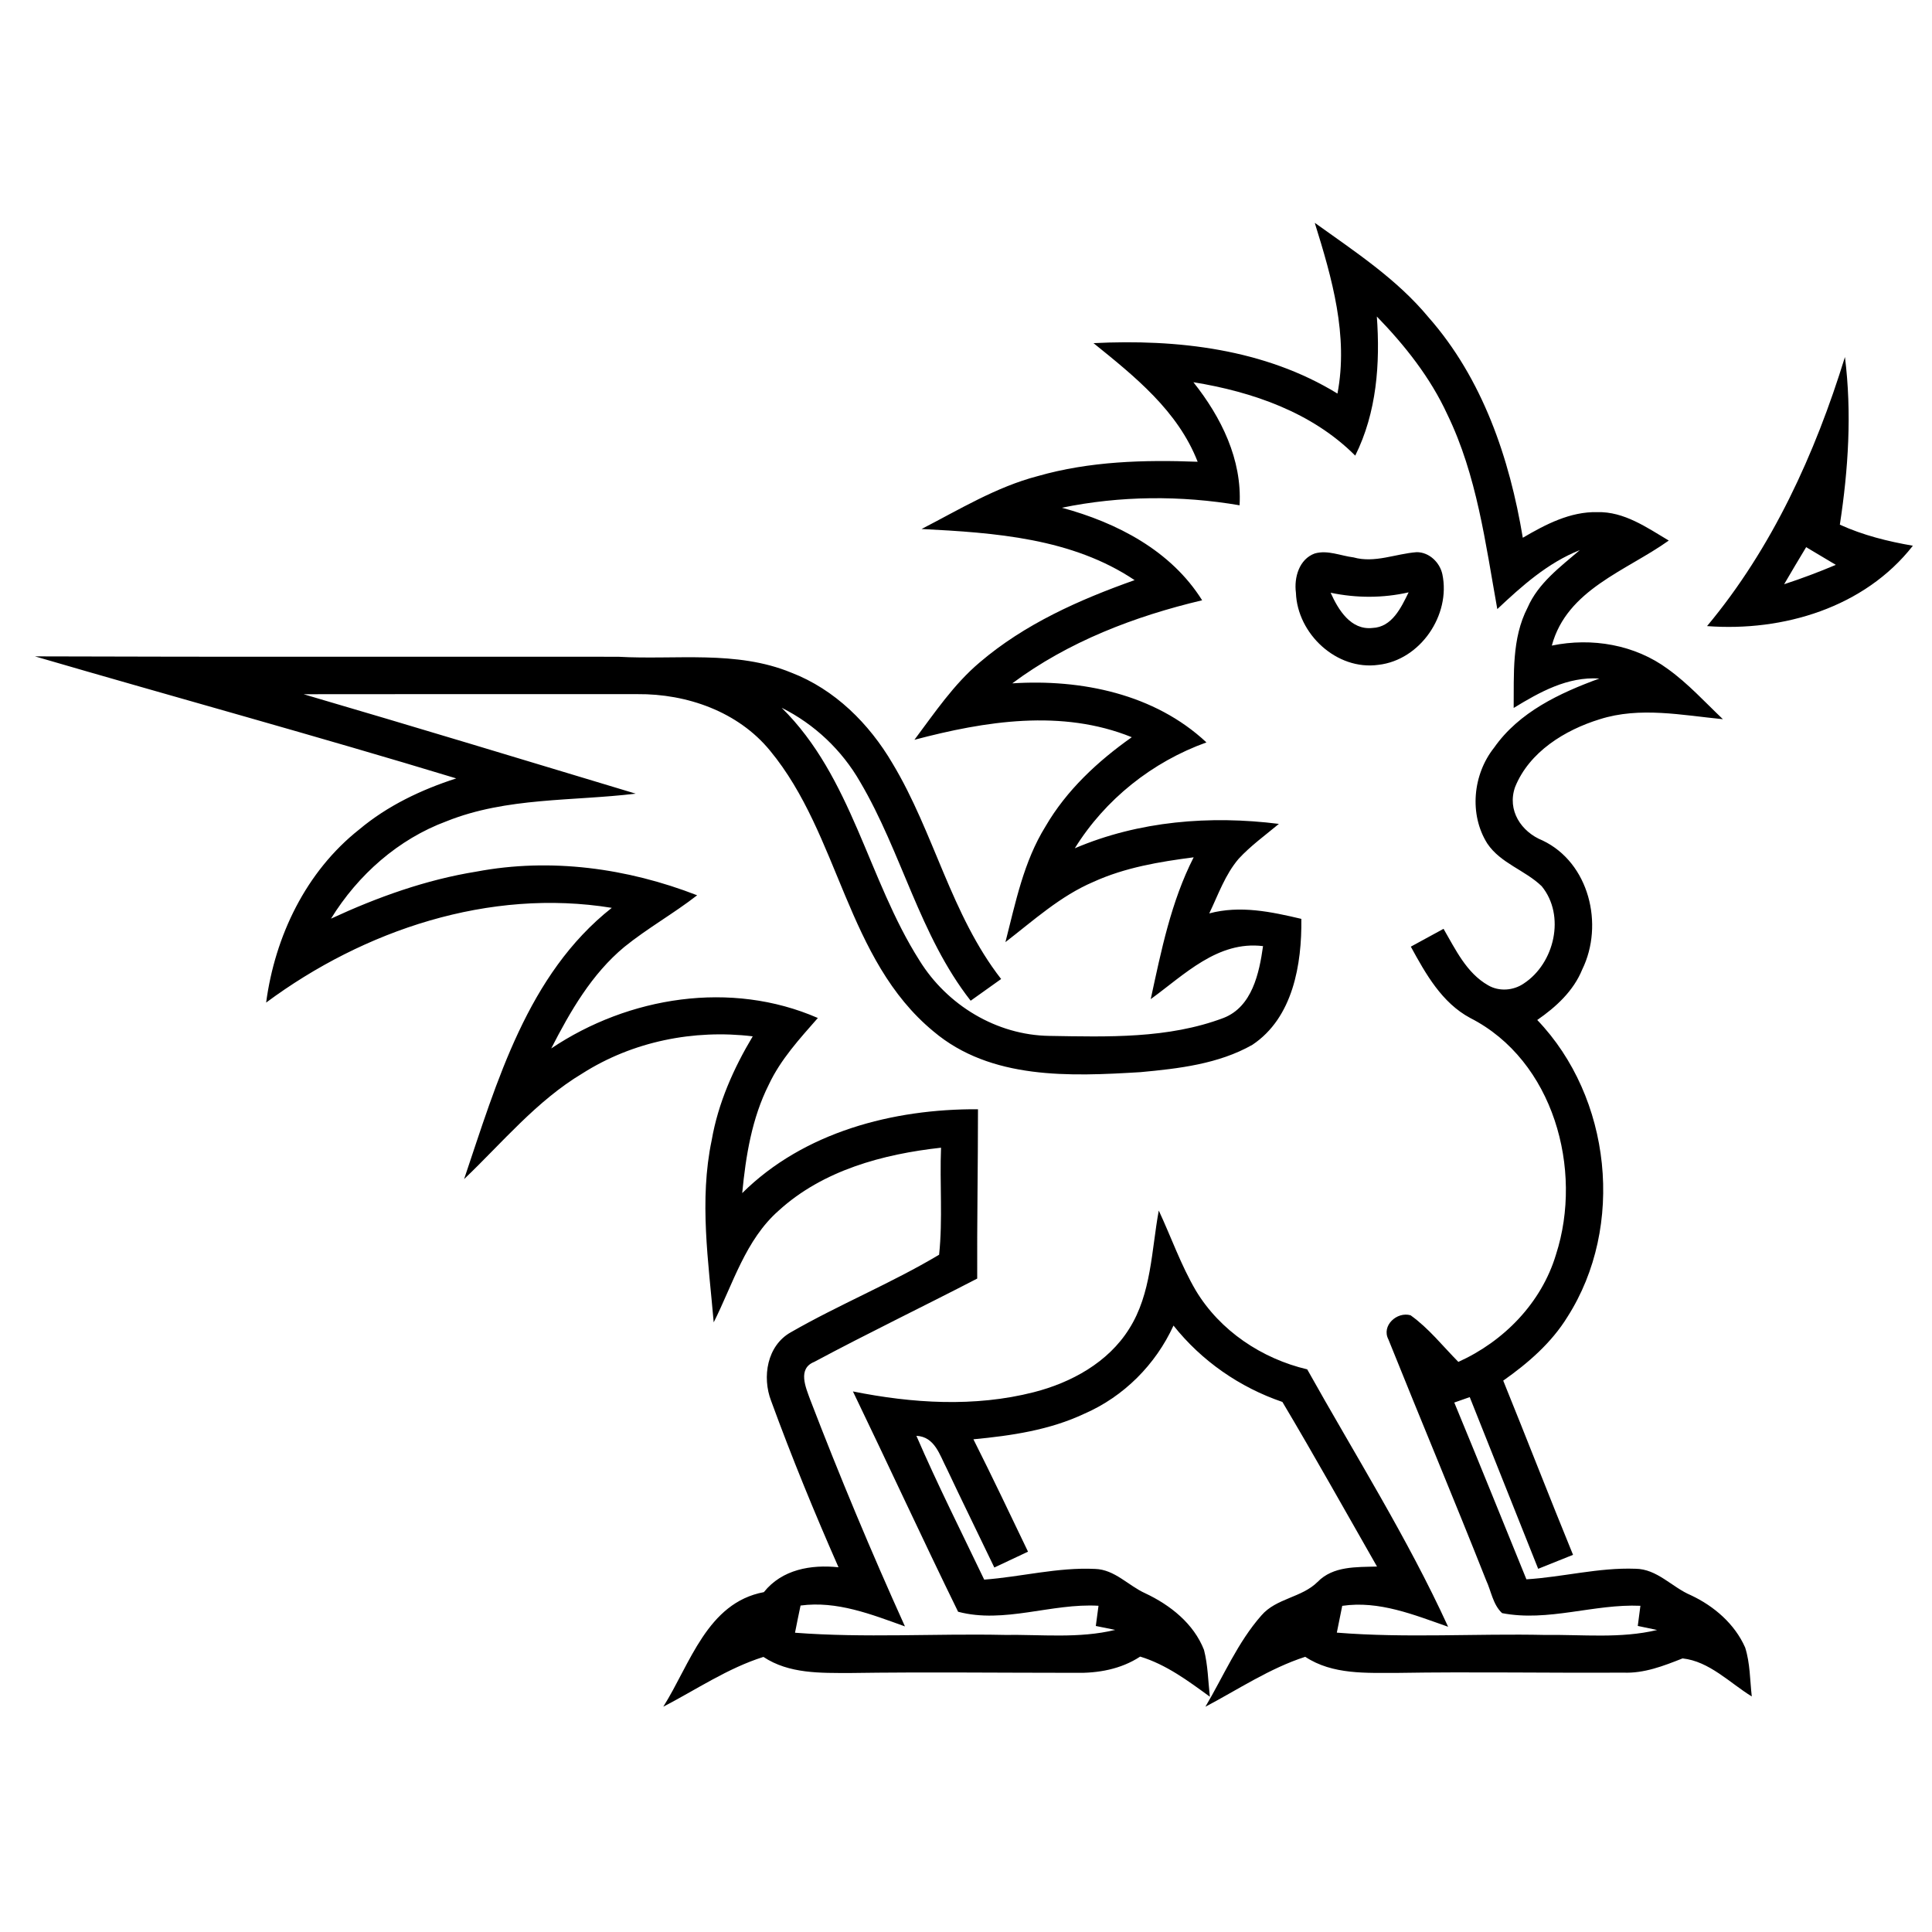 <svg xmlns="http://www.w3.org/2000/svg" viewBox="0 0 1024 1024">
    <path d="M697.003 118.204c21.163 15.19 43.35 29.696 60.11 49.937 28.67 32.5 43.007 74.76 50.004 116.88 12.05-7.06 25.088-13.92 39.492-13.58 14.19-.37 26.21 8.13 37.88 15.06-22.53 16.08-54 25.94-61.99 55.67 21.23-4.37 44.03-.51 61.57 12.46 10.68 7.68 19.59 17.51 29.11 26.56-21.64-2.11-44.03-6.76-65.33.04-18.5 5.7-37.31 17.31-44.82 35.91-4.34 12.32 3.21 23.76 14.57 28.33 24.75 11.81 32.63 44.61 21.03 68.34-4.64 11.44-13.93 19.94-23.86 26.8 39.29 41 46.66 109.33 16.04 157.32-8.5 13.83-20.93 24.58-34.07 33.83 12.46 30.72 24.44 61.64 37 92.33-6.18 2.46-12.32 4.92-18.47 7.41-12.11-30.31-24.16-60.69-36.28-91l-8.19 2.87c12.9 31.16 25.53 62.46 38.23 93.7 19.31-1.19 38.33-6.31 57.75-5.6 11.57.07 19.39 9.8 29.42 14.03 12.25 5.74 23.24 15.19 28.77 27.72 2.66 8.36 2.52 17.27 3.51 25.94-11.74-7.23-22.49-18.64-36.69-20.17-10.1 3.99-20.38 8.02-31.44 7.54-39.83.24-79.67-.51-119.5.14-16.62-.03-34.51 1.06-49.05-8.53-18.88 6.11-35.47 17.27-52.91 26.46 9.62-16.24 17.1-34.13 29.69-48.4 7.88-9.15 21.33-9.35 29.76-17.75 8.29-8.5 20.61-7.81 31.5-8.15-16.66-29.112-32.97-58.4-50.14-87.242-22.63-7.713-42.84-21.74-57.72-40.48-9.45 20.65-26.32 37.617-47.2 46.696-18.4 8.7-38.78 11.67-58.85 13.58 9.93 19.73 19.39 39.66 28.94 59.56-5.94 2.77-11.915 5.6-17.854 8.4-8.367-17.51-16.968-34.883-25.23-52.462-3.76-7.17-6.28-16.862-16.08-17.34 11.16 25.77 23.824 50.89 35.94 76.22 19.626-1.47 39.01-6.622 58.777-5.67 10.41.31 17.58 8.84 26.557 12.9 13.24 6.218 25.7 16.05 31.16 30.01 2.08 8.09 2.19 16.52 3.11 24.82-11.503-8.39-23.14-17.06-36.93-21.26-10.24 6.72-22.39 8.87-34.44 8.6-39.8 0-79.6-.48-119.44.1-15.564-.033-32.255.48-45.806-8.53-18.98 5.98-35.54 17.31-53.08 26.39 14.267-22.598 23.24-55.09 53.31-60.725 9.63-12.05 24.95-14.71 39.56-13.18-12.8-29.05-24.842-58.44-35.73-88.24-4.846-12.63-2.15-29.22 10.41-36.28 25.635-14.745 53.25-25.974 78.644-41.13 1.98-18.81.27-37.854 1.02-56.73-30.75 3.38-62.63 11.98-86.01 33.314-17.68 15.53-24.24 38.91-34.48 59.25-2.76-32.05-7.78-64.65-1.055-96.6 3.41-19.622 11.57-37.99 21.74-54.99-31.23-3.79-63.63 2.7-90.28 19.66-24.3 14.53-42.427 36.69-62.7 56.01 17.44-51.643 33.55-108.48 78.27-143.77-64.82-10.55-131.25 11.71-183.2 50.21 4.71-35.26 21.1-69.43 49.33-91.75 15.02-12.594 32.9-21.093 51.44-27.07-74.14-22.53-148.93-42.97-223.3-64.68 103.043.376 206.06.1 309.11.206 30.55 1.74 62.6-3.588 91.71 8.4 23.07 8.84 41.37 27.07 53.727 48.16 22.05 36.66 30.99 80.14 57.55 114.24-5.395 3.83-10.75 7.65-16.147 11.51-27.07-34.58-36.522-78.57-58.572-115.95-9.66-16.86-24.2-30.62-41.61-39.32 37.34 36.8 45.67 90.86 73.01 133.87 14.61 23.69 40.86 39.66 68.88 40.04 30.86.51 62.98 1.57 92.33-9.52 15.16-5.91 18.91-23.73 20.927-38.06-24.03-2.97-41.75 15.22-59.53 28.09 5.56-25.6 10.75-51.61 22.76-75.16-18.125 2.35-36.42 5.39-53.18 13.04-17.51 7.47-31.71 20.44-46.59 31.91 5.36-20.92 9.66-42.663 21.23-61.3 11.16-19.216 27.713-34.576 45.74-47.31-37.107-15.05-77.76-8.53-115.2 1.367 10.714-14.3 20.82-29.39 34.61-41.03 23.79-20.31 52.8-33.21 82.09-43.59-33.248-22.29-74.14-25.12-112.915-27.1 20.03-10.31 39.56-22.29 61.54-28.025 27.51-7.88 56.39-8.7 84.79-7.61-10.48-26.96-33.38-45.26-55.2-62.87 44.41-2.22 90.69 3.04 129.3 26.73 5.87-30.72-2.9-61.2-11.98-90.32zm32.734 49.322c1.843 25.156-.034 51.063-11.435 73.967-22.87-22.938-54.477-33.826-85.777-38.912 14.746 18.54 25.873 40.96 24.474 65.23-31.17-5.32-63.22-5.08-94.18 1.3 29.15 7.89 57.85 22.7 74.34 49.05-35.77 8.47-70.93 21.92-100.63 44.03 36.55-2.35 75.47 5.6 102.91 31.3-28.74 10.34-53.63 30.14-69.77 56.12 34.03-14.5 71.68-17.51 108.17-12.93-7.21 6.01-14.89 11.54-21.27 18.43-7.24 8.43-10.89 19.15-15.64 29.01 16.35-4.37 32.8-.88 48.81 2.9.31 24.03-4.4 52.43-25.98 66.77-17.92 10.17-39.05 12.6-59.26 14.47-37.28 2.26-79.33 4.1-109.74-21.6-46.25-38.16-49.63-104.04-86.6-148.78-16.96-20.72-44.1-30.21-70.31-29.97-58.98-.03-117.97-.03-176.95.04 58.78 17.21 117.38 35.02 176.03 52.7-33.45 4.06-68.34 1.85-100.18 14.61-25.67 9.49-47.04 28.47-61.31 51.65 24.61-11.4 50.35-20.65 77.17-24.95 39.25-7.41 79.87-1.84 116.9 12.56-12.46 9.7-26.32 17.44-38.6 27.38-17.27 14.34-28.64 34.1-38.74 53.8 41.02-27.51 95.26-36.21 141.31-16.14-9.63 10.99-19.7 21.92-25.98 35.3-8.98 17.82-12.22 37.82-14.1 57.51 32.63-32.39 80.04-44.71 124.96-44.44 0 29.94-.55 59.84-.41 89.74-28.71 14.88-57.89 28.91-86.39 44.17-8.94 3.58-4.51 13.48-2.12 20.04 15.56 40.52 32.32 80.59 50.21 120.15-17.79-6.38-36.05-13.65-55.33-11.06-1.03 4.78-1.98 9.59-2.94 14.41 36.89 2.84 74 .38 111 1.16 19.56-.27 39.46 2.02 58.71-2.66-2.56-.54-7.72-1.57-10.28-2.08.34-2.69 1.09-8.05 1.43-10.71-24.85-1.47-50.04 9.66-74.42 3.17-18.94-38.7-37-77.92-55.74-116.77 31.47 6.32 64.45 8.43 95.85.41 19.9-5.08 39.42-15.77 50.55-33.58 11.84-18.67 11.81-41.61 15.7-62.704 6.59 14.1 11.74 28.947 19.66 42.43 12.83 21.33 34.99 36.08 59.02 41.745 25.29 45.26 53.07 89.225 74.68 136.43-18.06-6.31-36.56-13.96-56.12-11.09-.96 4.71-1.91 9.46-2.87 14.2 36.76 2.97 73.73.41 110.59 1.23 19.73-.27 39.77 2.014 59.19-2.63-2.56-.54-7.71-1.6-10.27-2.15.38-2.66 1.06-8.02 1.4-10.68-24.575-1.09-48.91 8.64-73.317 3.89-4.88-4.54-5.77-11.67-8.47-17.44-16.894-42.7-34.68-85.027-51.78-127.626-3.82-7.303 4.51-14.88 11.744-12.8 9.66 6.897 17.03 16.32 25.326 24.71 24.13-10.89 44.067-31.3 51.747-56.9 14.574-45.09-1.33-102.91-45.43-125.37-15.055-8.05-23.62-23.38-31.507-37.82 5.77-3.14 11.57-6.28 17.34-9.45 6.35 10.925 12.15 23.38 23.58 29.9 5.84 3.45 13.45 2.87 18.95-.92 16.314-10.68 22.22-36.044 9.49-51.574-8.84-8.53-21.78-12.11-28.81-22.59-9.76-15.46-7.68-36.66 3.582-50.82 13.24-18.91 34.78-28.98 55.81-36.66-16.93-1.09-31.61 7.17-45.43 15.6.2-17.856-1.098-36.8 7.37-53.18 5.63-12.97 17.27-21.54 27.68-30.48-16.965 6.72-30.62 18.94-43.726 31.26-6.28-34.95-10.82-70.93-26.49-103.18-9.01-19.595-22.53-36.627-37.48-52.02zm175.035 164.318c34.577-41.438 57.276-91.375 73.08-142.61 3.72 29.595 1.808 59.495-2.698 88.85 12.288 5.598 25.43 8.875 38.707 11.162-25.6 32.768-68.77 45.636-109.09 42.598zm52.53-41.847c-3.924 6.52-7.85 13.073-11.673 19.66 9.28-3.037 18.43-6.484 27.4-10.273-5.22-3.14-10.48-6.28-15.74-9.387z"/>
    <path d="M696.9 293.342c6.793-1.946 13.722 1.263 20.48 2.082 11.264 3.174 22.357-1.946 33.52-2.765 6.62 0 12.22 5.42 13.584 11.7 4.54 21.6-11.674 45.5-33.894 48.02-22.118 3.1-42.974-16.42-43.725-38.23-1.058-8.06 1.707-17.82 10.035-20.82zm8.363 20.82c4.028 8.978 10.65 19.935 22.153 18.672 10.41-.41 15.223-10.82 19.183-18.876-13.66 3.106-27.65 3.072-41.34.205z"/>
</svg>